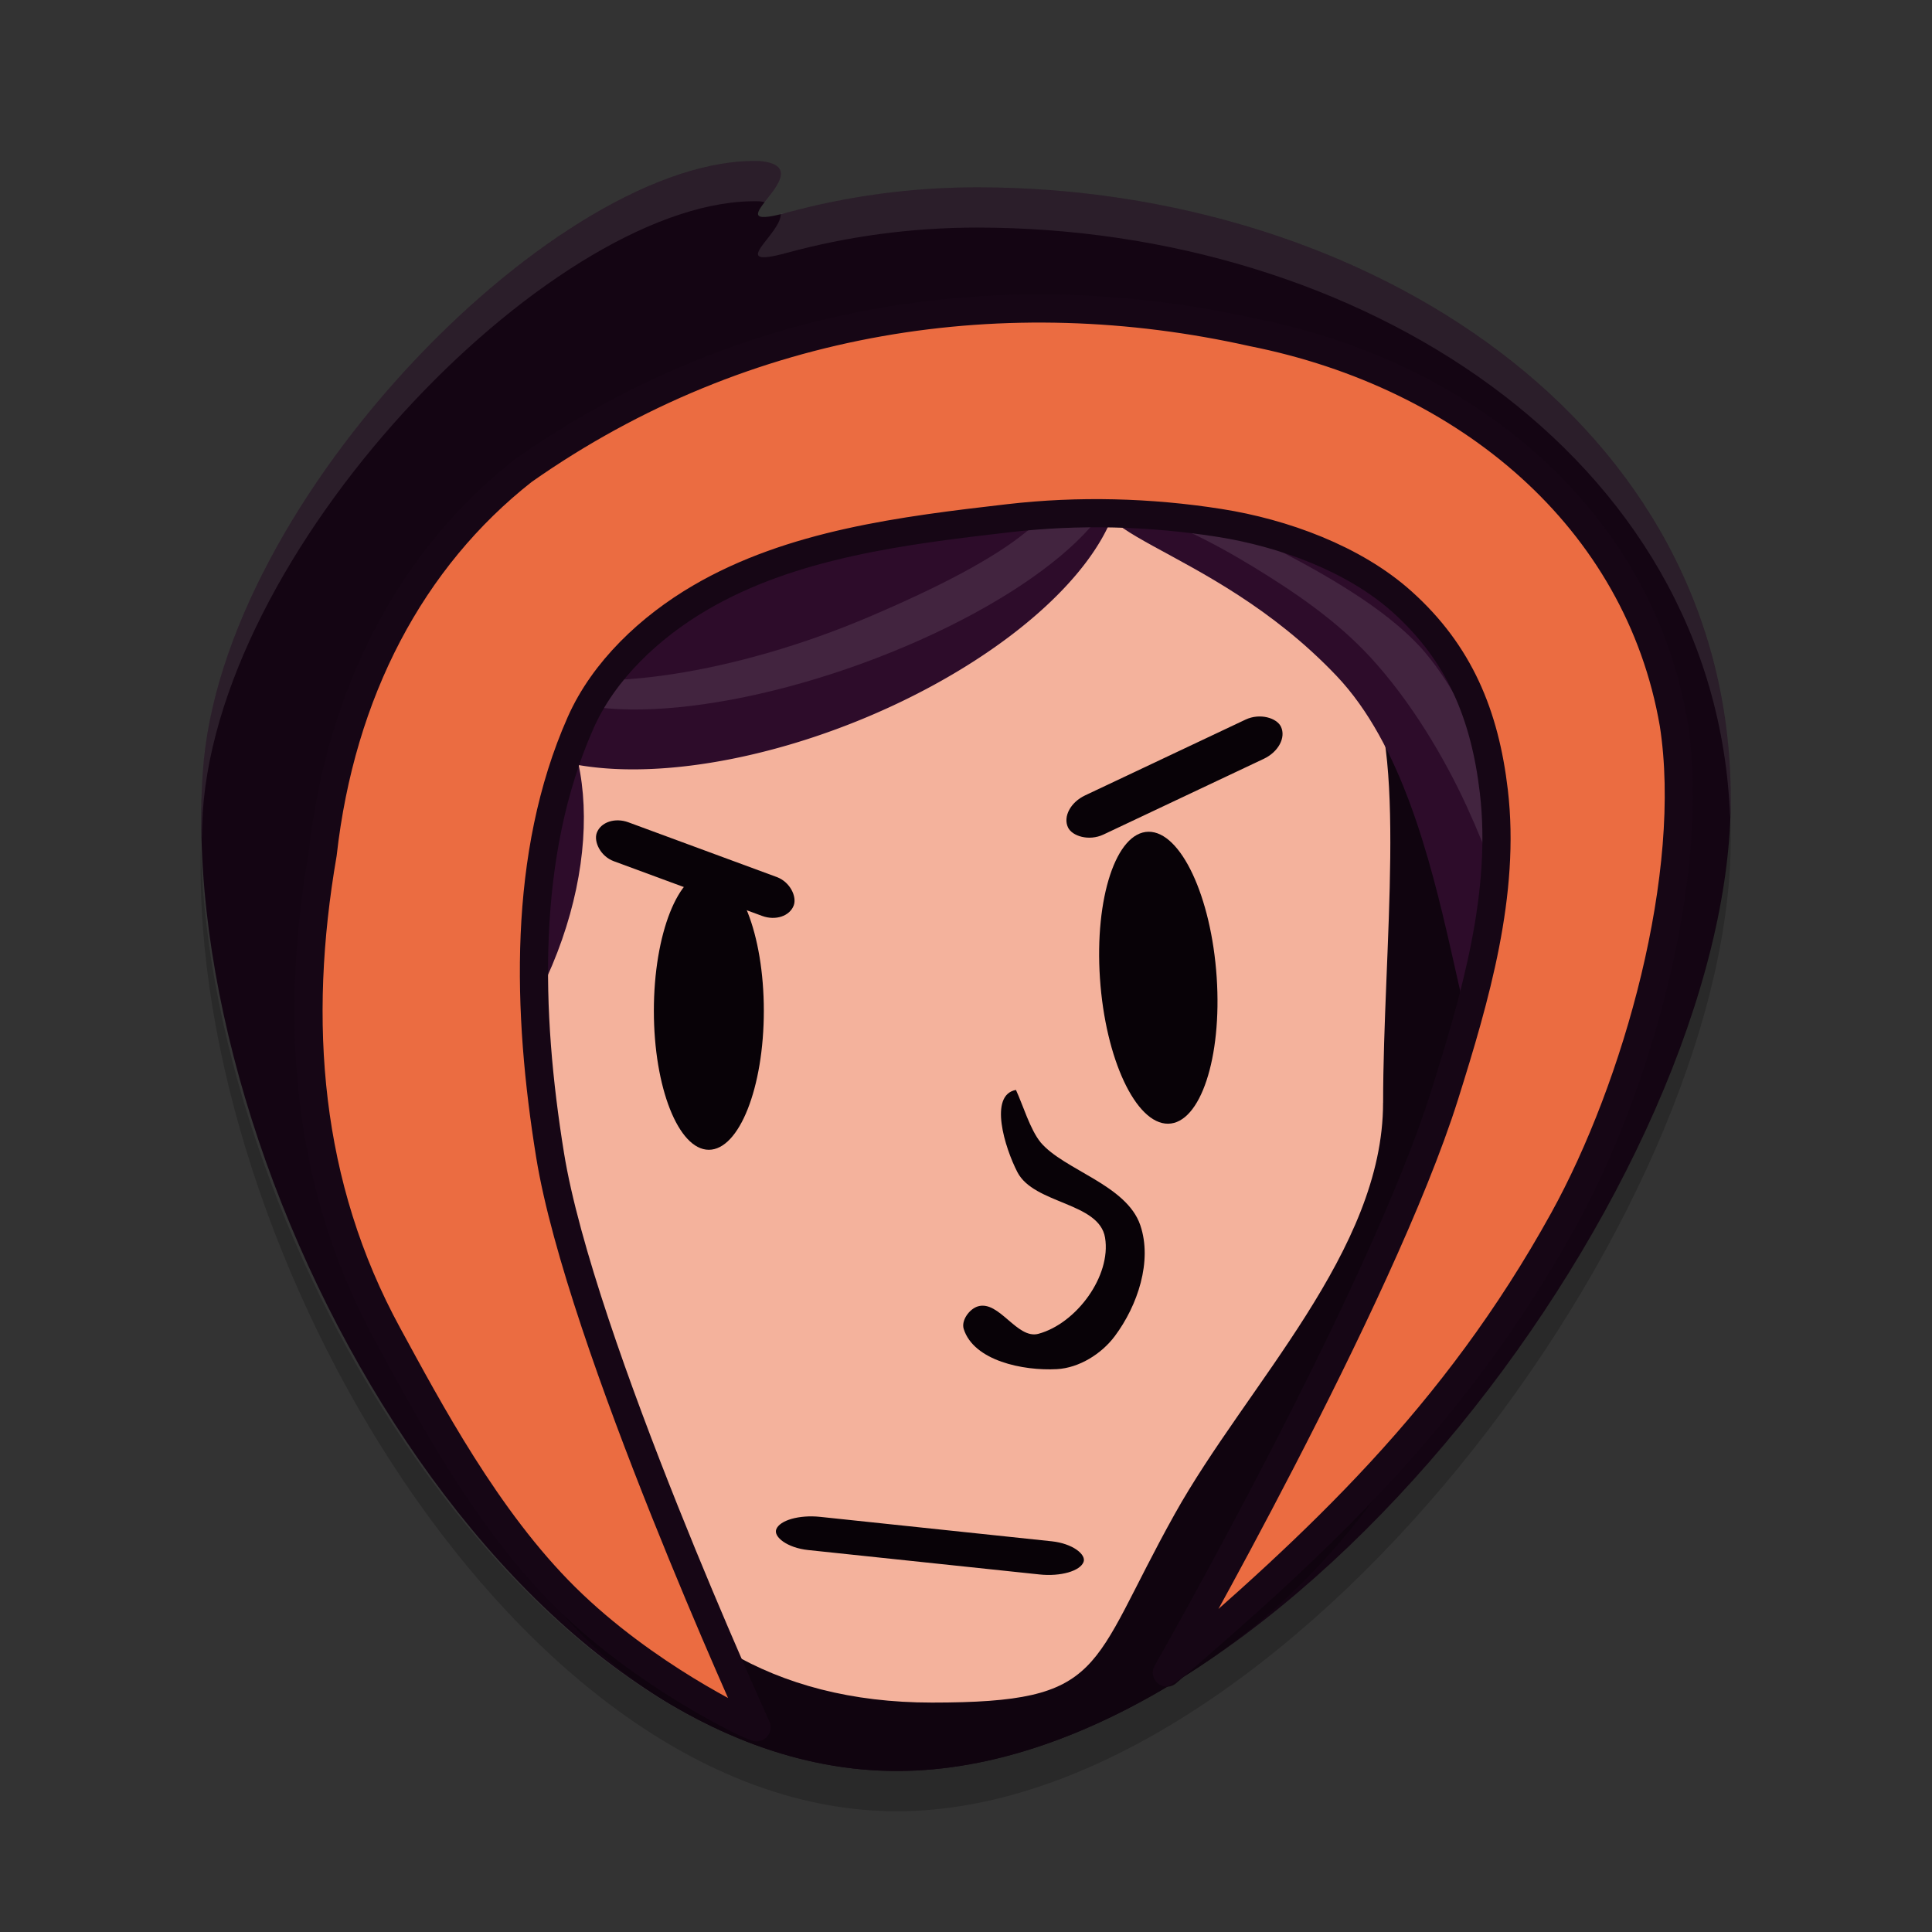 <svg xmlns="http://www.w3.org/2000/svg" width="48" height="48" version="1">
 <rect width="100%" height="100%" fill="#333333" stroke="none"/>
 <path fill="#140513" d="m43 19.846c0 9.363-11.069 24.154-20.716 24.154s-17.912-14.78-17.246-24.816c0.452-6.819 8.91-15.344 13.843-15.182 1.656 0.161-1.323 1.823 0.663 1.282 1.505-0.41 3.093-0.63 4.733-0.63 9.647 0 18.723 5.827 18.723 15.191z"/>
 <path fill="#10040f" d="m38.667 21.116c0 7.063-1.964 15.942-9.199 20.504-2.357 1.487-4.813 2.38-7.184 2.38-1.941 0-3.826-0.598-5.593-1.636-7.018-4.119-7.275-14.99-6.743-23.006 1.552-8.188 5.603-7.725 10.289-9.048 1.506-0.41 5.635-0.514 7.275-0.514 9.647 0 11.155 1.957 11.155 11.321z"/>
 <path fill="#f4b29c" d="m34.362 27.399c0 3.681-3.382 6.999-5.178 10.22-2.154 3.862-1.674 4.681-6.031 4.681-7.991-0-10.63-7.223-10.63-15.318 0-4.219 0.21-9.418 3.027-12.093 2.587-2.456 6.952-3.079 10.778-3.079 4.24 0 6.324 3.069 7.566 4.984 1.098 1.694 0.469 6.805 0.469 10.605z"/>
 <g fill="#2d0c2a">
  <path d="m27.705 11.136a3.889 8.488 68.075 0 1 -6.404 6.778 3.889 8.488 68.075 0 1 -9.339 -0.425 3.889 8.488 68.075 0 1 6.404 -6.778 3.889 8.488 68.075 0 1 9.339 0.425z"/>
  <path d="m27.712 11.794c1.566-1.476 5.787-2.4 9.012 0.99s2.486 12.487 0.92 13.963c-1.566 1.476-1.215-6.567-4.44-9.957s-7.059-3.521-5.492-4.997z"/>
  <path d="m12.744 16.563c2.049 1.076 2.356 4.68 0.685 8.051-1.671 3.371 0.423 8.845-1.626 7.77-2.049-1.075-4.325-6.833-2.654-10.204 1.671-3.371 1.545-6.692 3.595-5.617z"/>
 </g>
 <path fill="#fff" opacity=".1" d="m26.32 11.264c0.6 1.26-1.174 2.549-4.751 4.071-3.274 1.391-6.791 1.933-8.525 1.314 0.049 0.108 0.118 0.208 0.206 0.3 1.174 1.181 5.316 0.781 9.25-0.892 3.933-1.672 6.17-3.984 4.998-5.164-0.174-0.172-0.871 0.479-1.178 0.371z"/>
 <path fill="#fff" opacity=".1" d="m37.208 24.818c0.891-0.302 0.243-2.575-0.764-4.775-0.564-1.232-1.395-2.623-2.389-3.705-0.83-0.904-1.864-1.612-2.911-2.251-1.087-0.663-2.074-1.143-3.462-1.618 0.117-0.042 0.86-0.81 1.004-0.816 1.358-0.034-1.362-1.105 0.378 0.554 0.669 0.637 4.752 2.098 6.359 4.024 1.368 1.64 1.864 3.874 2.399 5.941 0.238 0.919 1.667 2.793 0.347 2.826-0.277 0.004-0.599-0.057-0.96-0.182z"/>
 <path fill="#eb6c41" stroke="#160615" stroke-linecap="round" stroke-linejoin="round" stroke-width=".7" d="m41.583 17.982c0.581 3.724-0.913 9.019-2.737 12.322-2.709 4.905-6.135 8.054-9.855 11.251 0 0 5.31-9.287 6.901-14.348 0.764-2.432 1.519-5.015 1.222-7.546-0.223-1.898-0.852-3.429-2.278-4.709-1.192-1.071-2.955-1.712-4.542-1.961-1.723-0.271-3.498-0.317-5.231-0.117-2.625 0.303-5.397 0.644-7.674 1.979-1.236 0.724-2.387 1.798-2.965 3.105-1.454 3.285-1.331 7.199-0.757 10.743 0.747 4.612 5.13 14.213 5.13 14.213l-0.248-0.1s-2.499-1.151-4.503-3.133c-1.957-1.934-3.406-4.678-4.408-6.514-2.03-3.72-2.342-7.78-1.621-11.952 0.45-4.018 2.204-7.34 4.985-9.524 5.53-3.884 12.053-4.793 18.118-3.434 5.327 1.06 9.585 4.623 10.463 9.727z"/>
 <rect fill="#080207" width="5.854" height="1.075" x="15.31" y="29.4" rx=".723" ry=".726" transform="matrix(.904 -.427 .424 .905 0 0)"/>
 <rect fill="#080207" width="5.216" height="1.032" x="21.18" y="13.76" rx=".644" ry=".697" transform="matrix(.938 .346 -.353 .936 0 0)"/>
 <ellipse fill="#080207" cx="17.611" cy="25.113" rx="1.366" ry="3.453"/>
 <ellipse fill="#080207" cx="27.129" cy="24.612" rx="1.45" ry="3.634" transform="matrix(1 -.01 .067 .998 0 0)"/>
 <path fill="#080207" d="m25.852 28.38c0.582 0.691 2.135 1.052 2.478 2.059 0.305 0.893-0.065 1.997-0.633 2.757-0.328 0.439-0.885 0.79-1.439 0.82-0.842 0.046-2.066-0.209-2.315-0.999-0.066-0.21 0.14-0.497 0.354-0.561 0.529-0.156 0.971 0.827 1.503 0.682 0.945-0.257 1.812-1.438 1.655-2.388-0.147-0.885-1.767-0.83-2.179-1.63-0.313-0.607-0.717-1.915-0.035-2.041 0.174 0.376 0.353 0.985 0.611 1.3z"/>
 <rect fill="#080207" width="7.675" height=".877" x="32.01" y="36.41" rx=".947" ry=".593" transform="matrix(.995 .105 -.341 .94 0 0)"/>
 <path fill="#fff" opacity=".1" d="m18.881 4.002c-4.933-0.162-13.392 8.363-13.844 15.182-0.036 0.545-0.041 1.108-0.025 1.679 0.006-0.227 0.011-0.456 0.025-0.679 0.452-6.819 8.911-15.344 13.844-15.182 0.047 0.005 0.079 0.014 0.119 0.021 0.294-0.381 0.805-0.931-0.119-1.021zm5.396 0.652c-1.64 0-3.227 0.219-4.732 0.629-0.069 0.019-0.09 0.016-0.147 0.029 0.018 0.505-1.379 1.387 0.147 0.971 1.505-0.41 3.092-0.629 4.732-0.629 9.458 0 18.361 5.604 18.707 14.647 0.006-0.152 0.016-0.306 0.016-0.455 0-9.364-9.075-15.192-18.723-15.192z"/>
 <path opacity=".2" d="m42.984 20.301c-0.344 9.379-11.207 23.699-20.701 23.699-9.044 0-17.005-12.987-17.293-22.883-0.251 9.997 7.941 23.883 17.293 23.883 9.647 0 20.717-14.791 20.717-24.154 0-0.184-0.009-0.364-0.016-0.545z"/>
</svg>

